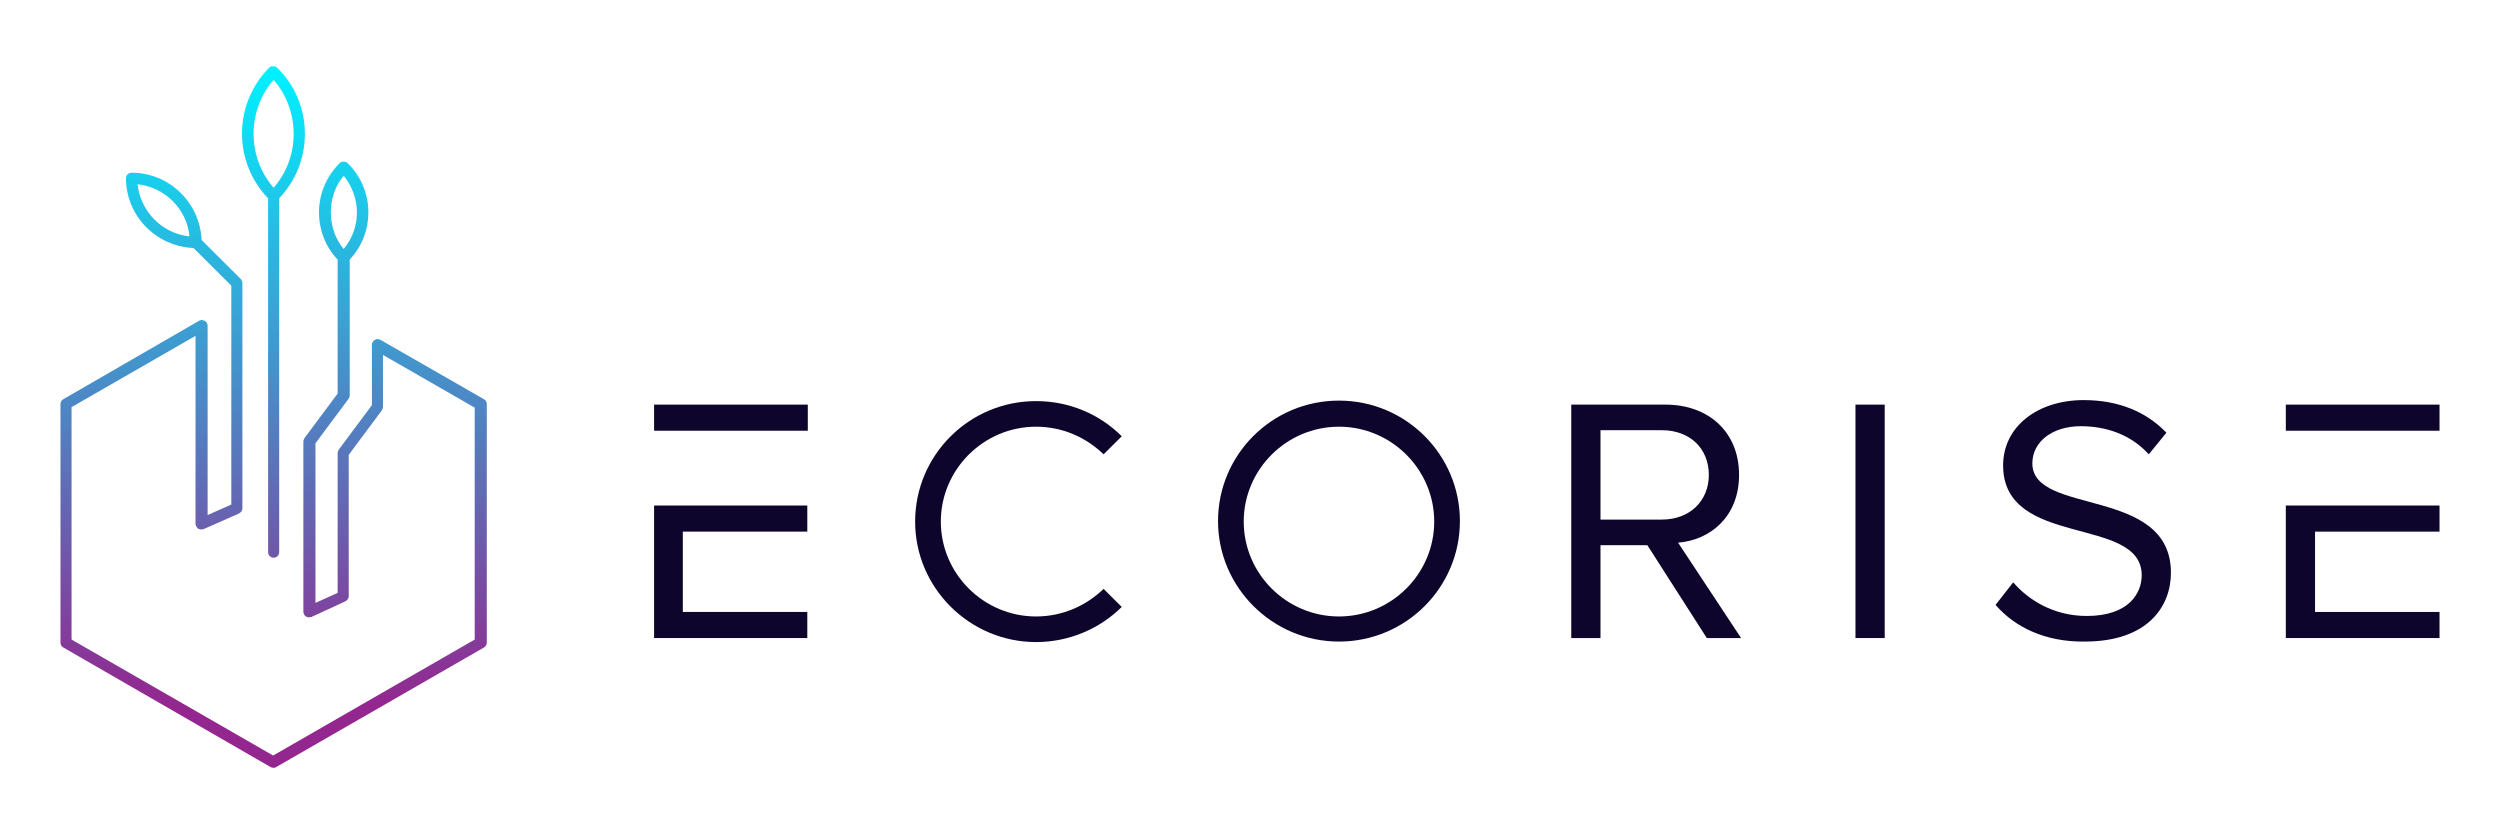 <svg width="210" height="70" viewBox="0 0 210 70" fill="none" xmlns="http://www.w3.org/2000/svg">
<path d="M22.647 5.651C19.599 8.687 19.556 13.578 22.52 16.657V46.386C22.52 46.639 22.731 46.849 22.985 46.849C23.239 46.849 23.451 46.639 23.451 46.386V16.657C24.89 15.139 25.61 13.199 25.61 11.259C25.61 9.235 24.848 7.211 23.282 5.693C23.197 5.608 23.07 5.566 22.943 5.566C22.816 5.566 22.731 5.566 22.647 5.651ZM22.985 15.771C20.742 13.199 20.742 9.277 22.985 6.705C25.229 9.319 25.229 13.199 22.985 15.771ZM26.795 17.837C26.795 19.313 27.345 20.747 28.361 21.801V33.06L25.567 36.813C25.525 36.898 25.483 36.982 25.483 37.108V51.361C25.483 51.53 25.567 51.699 25.694 51.783C25.821 51.867 25.991 51.867 26.16 51.825L28.996 50.518C29.166 50.434 29.293 50.265 29.293 50.096V38.205L32.086 34.452C32.129 34.367 32.171 34.283 32.171 34.157V29.813L39.875 34.241V53.723L22.943 63.464L6.011 53.723V34.199L16.424 28.211V43.982C16.424 44.151 16.509 44.277 16.636 44.404C16.763 44.488 16.932 44.488 17.101 44.446L20.064 43.139C20.234 43.054 20.361 42.886 20.361 42.717V23.783C20.361 23.657 20.319 23.53 20.234 23.446L16.932 20.157C16.805 17.036 14.223 14.506 11.048 14.506C10.794 14.506 10.582 14.717 10.582 14.97C10.582 18.133 13.122 20.705 16.255 20.831L19.43 23.994V42.38L17.44 43.265V27.367C17.44 27.199 17.355 27.03 17.186 26.946C17.017 26.861 16.847 26.861 16.72 26.946L5.334 33.524C5.164 33.608 5.08 33.777 5.08 33.946V53.976C5.08 54.145 5.164 54.313 5.334 54.398L22.731 64.434C22.901 64.518 23.07 64.518 23.197 64.434L40.637 54.398C40.806 54.313 40.891 54.145 40.891 53.976V33.946C40.891 33.777 40.806 33.608 40.637 33.524L31.959 28.548C31.79 28.464 31.621 28.464 31.494 28.548C31.324 28.633 31.24 28.801 31.24 28.97V34.03L28.446 37.783C28.404 37.867 28.361 37.952 28.361 38.078V49.801L26.499 50.645V37.235L29.293 33.482C29.335 33.398 29.377 33.313 29.377 33.187V21.801C30.435 20.663 30.943 19.271 30.943 17.837C30.943 16.319 30.351 14.843 29.208 13.705C29.038 13.536 28.7 13.536 28.53 13.705C27.43 14.801 26.795 16.277 26.795 17.837ZM11.556 15.476C13.842 15.729 15.704 17.542 15.916 19.861C13.63 19.608 11.81 17.795 11.556 15.476ZM28.869 20.916C27.43 19.187 27.43 16.488 28.869 14.759C30.351 16.572 30.351 19.145 28.869 20.916Z" fill="url(#paint0_linear_1_470)"/>
<path d="M143.372 53.596L138.377 45.795H134.441V53.596H131.985V33.988H139.901C143.499 33.988 146.081 36.265 146.081 39.891C146.081 43.434 143.626 45.373 140.959 45.584L146.251 53.596H143.372ZM143.542 39.891C143.542 37.657 141.933 36.138 139.605 36.138H134.441V43.644H139.605C141.933 43.644 143.542 42.084 143.542 39.891Z" fill="#0D052C"/>
<path d="M155.86 53.596V33.988H158.315V53.596H155.86Z" fill="#0D052C"/>
<path d="M167.627 50.813L169.109 48.916C170.379 50.392 172.495 51.741 175.289 51.741C178.803 51.741 179.903 49.843 179.903 48.325C179.903 43.265 168.262 46.09 168.262 39.09C168.262 35.843 171.141 33.608 175.035 33.608C177.998 33.608 180.326 34.62 181.977 36.349L180.496 38.163C179.014 36.518 176.94 35.801 174.781 35.801C172.453 35.801 170.718 37.066 170.718 38.922C170.718 43.349 182.358 40.819 182.358 48.114C182.358 50.94 180.411 53.892 175.12 53.892C171.776 53.934 169.236 52.669 167.627 50.813Z" fill="#0D052C"/>
<path d="M194.464 44.657H204.92V42.464H192.009V53.596H204.92V51.404H194.464V44.657Z" fill="#0D052C"/>
<path d="M204.92 33.988H192.009V36.181H204.92V33.988Z" fill="#0D052C"/>
<path d="M57.357 44.656H67.813V42.464H54.944V53.596H67.813V51.403H57.357V44.656Z" fill="#0D052C"/>
<path d="M67.855 33.988H54.944V36.181H67.855V33.988Z" fill="#0D052C"/>
<path d="M112.473 33.651C106.843 33.651 102.314 38.205 102.314 43.771C102.314 49.337 106.886 53.892 112.473 53.892C118.103 53.892 122.632 49.337 122.632 43.771C122.632 38.205 118.103 33.651 112.473 33.651ZM112.473 51.783C108.071 51.783 104.473 48.199 104.473 43.813C104.473 39.428 108.071 35.843 112.473 35.843C116.876 35.843 120.474 39.428 120.474 43.813C120.474 48.199 116.876 51.783 112.473 51.783Z" fill="#0D052C"/>
<path d="M87.03 51.783C82.628 51.783 79.03 48.199 79.03 43.813C79.03 39.428 82.628 35.843 87.03 35.843C89.231 35.843 91.221 36.729 92.703 38.163L94.227 36.645C92.364 34.789 89.824 33.693 87.03 33.693C81.4 33.693 76.871 38.247 76.871 43.813C76.871 49.38 81.443 53.934 87.03 53.934C89.824 53.934 92.406 52.795 94.227 50.982L92.703 49.464C91.221 50.898 89.231 51.783 87.03 51.783Z" fill="#0D052C"/>
<defs>
<linearGradient id="paint0_linear_1_470" x1="22.89" y1="6.147" x2="23.015" y2="59.134" gradientUnits="userSpaceOnUse">
<stop stop-color="#00F0FF"/>
<stop offset="1" stop-color="#93278F"/>
</linearGradient>
</defs>
</svg>
